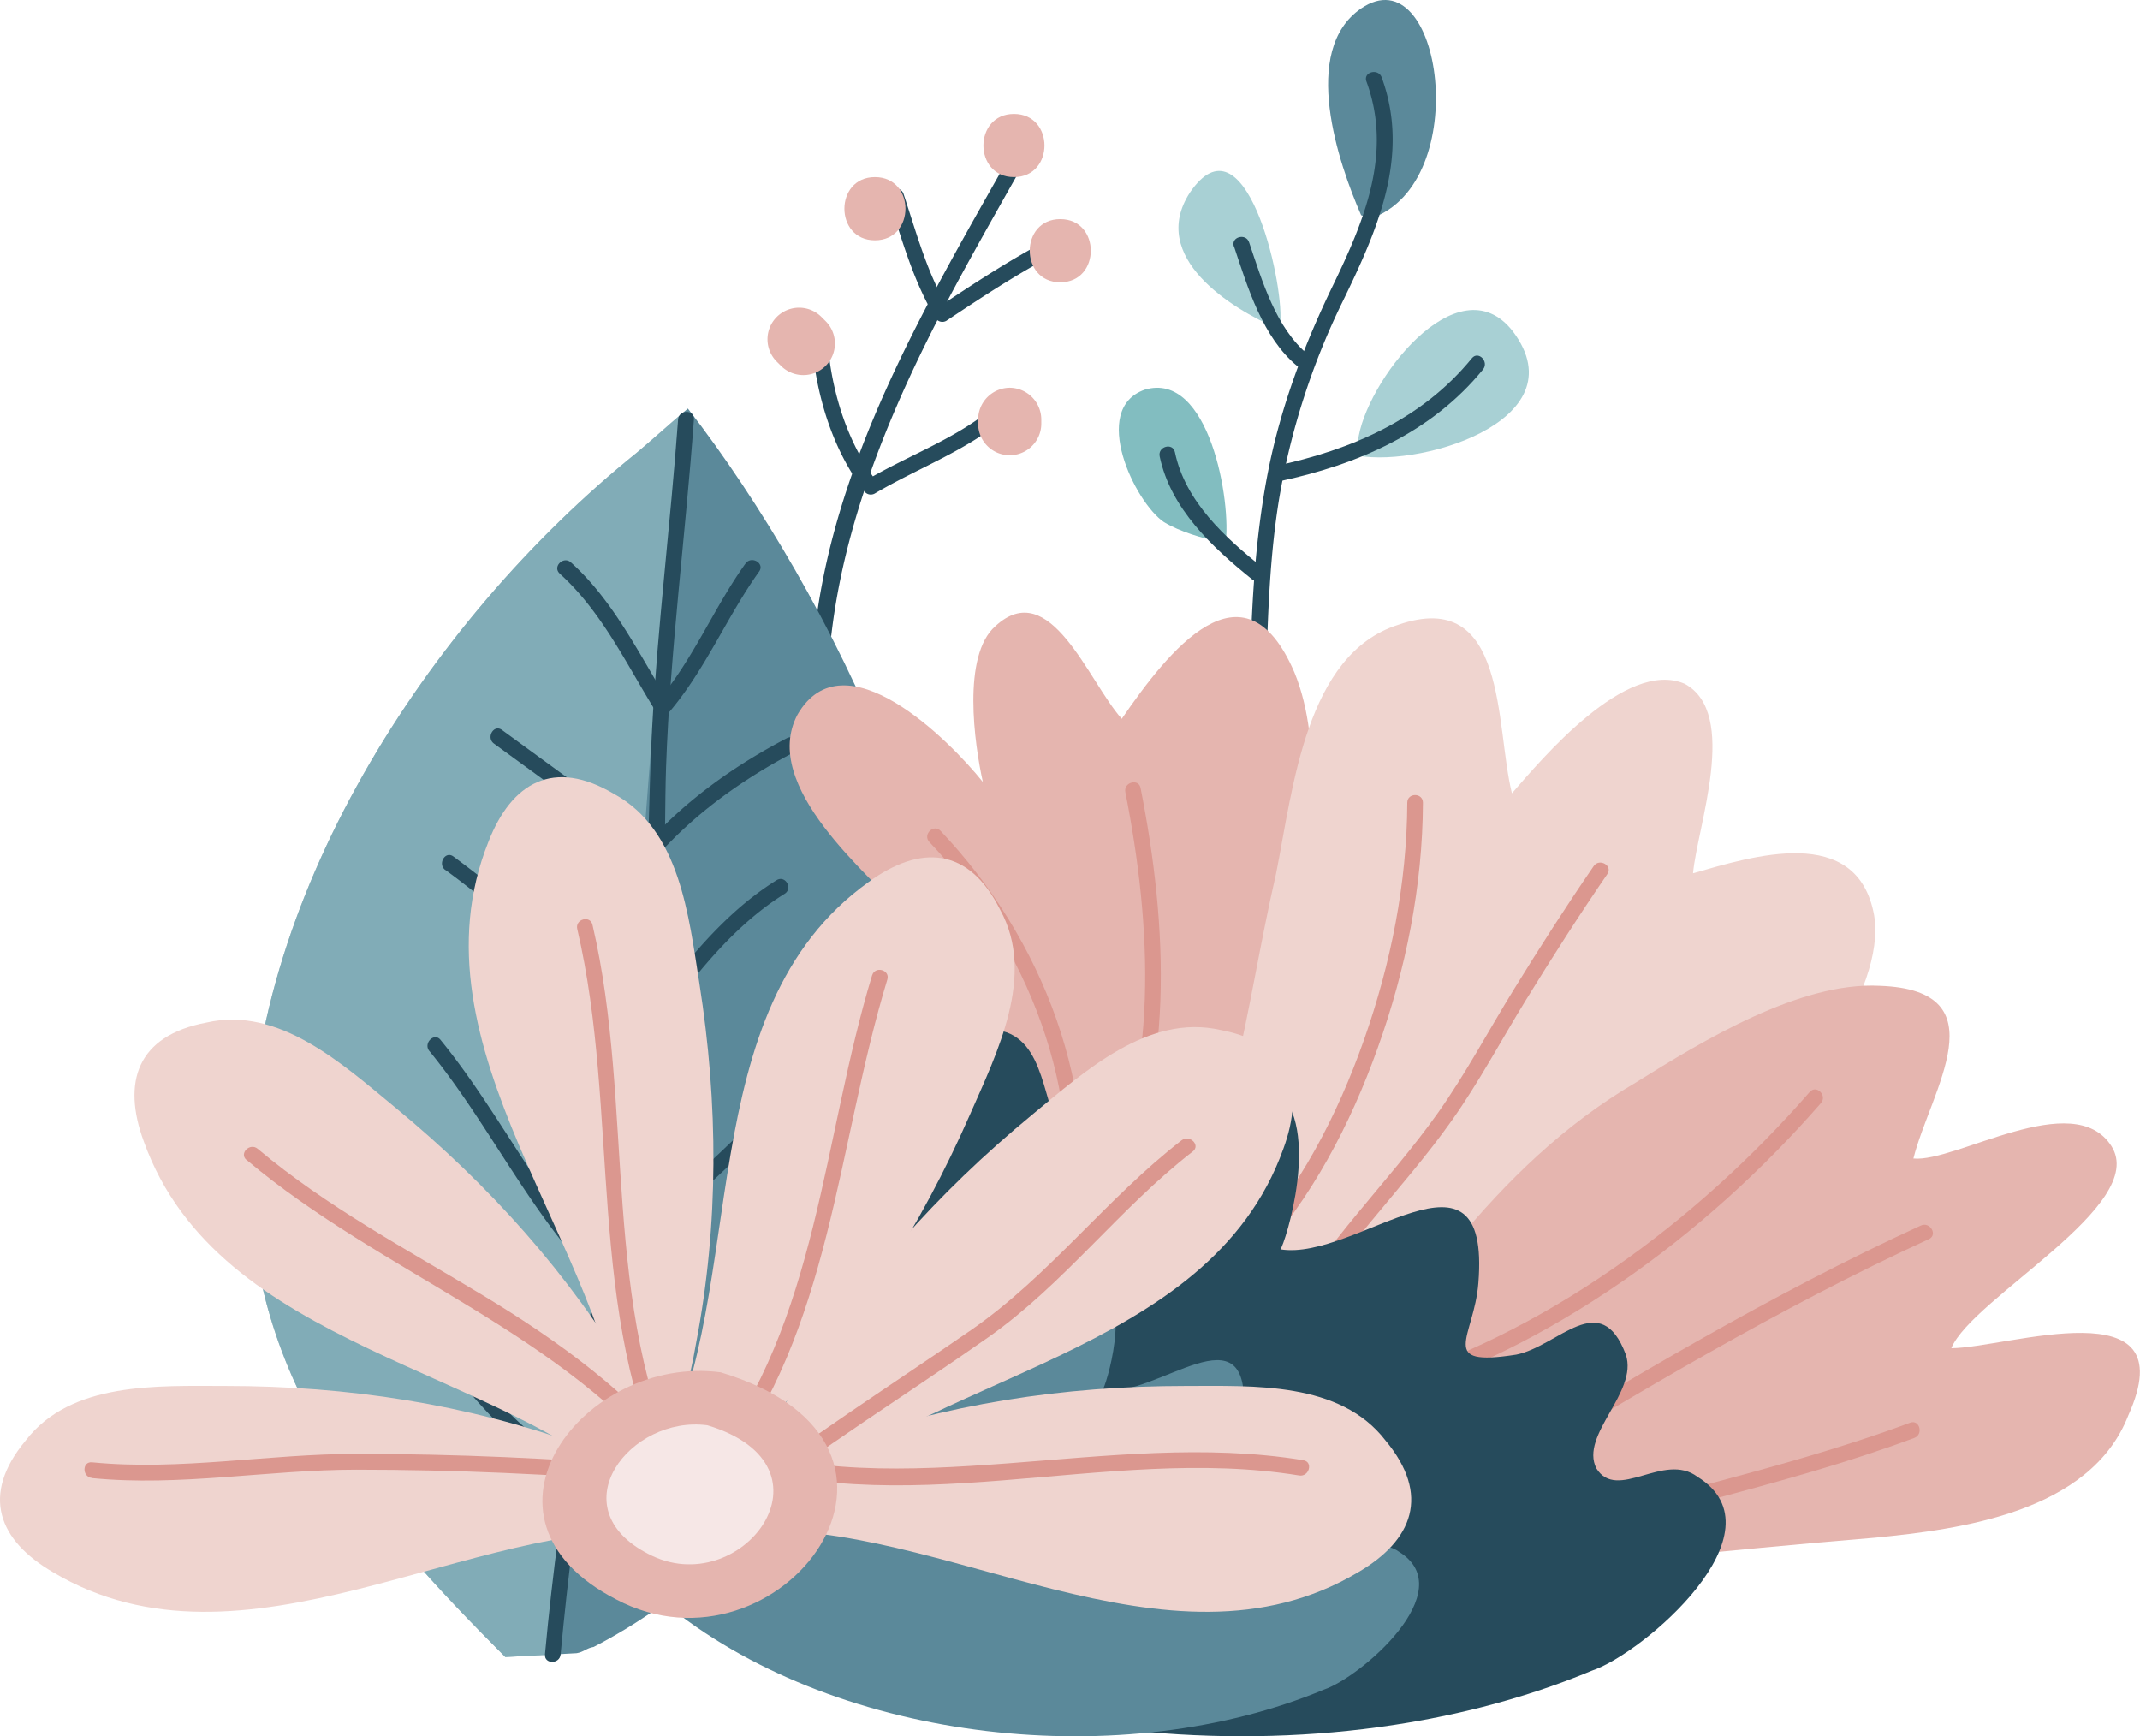 <svg xmlns="http://www.w3.org/2000/svg" viewBox="0 0 683.66 554.66"><defs><style>.cls-1{fill:#264b5c;}.cls-2{fill:#e5b5af;}.cls-3{fill:#a8d0d4;}.cls-4{fill:#5b899a;}.cls-5{fill:#82bdc0;}.cls-6{opacity:0.5;}.cls-7{fill:#efd4cf;}.cls-8{fill:#db978f;}.cls-9{fill:#f6e7e6;}</style></defs><title>deco01</title><g id="Calque_2" data-name="Calque 2"><g id="Calque_1-2" data-name="Calque 1"><path class="cls-1" d="M267.14,255.74C256.34,197.21,278,142,305.28,91.24c7.62-14.16,15.62-28.12,23.51-42.13,1.59-2.83-2.77-5.38-4.36-2.55-28.16,50-59.39,101.58-64.64,160.05a186.08,186.08,0,0,0,2.48,50.47c.59,3.19,5.46,1.84,4.87-1.34Z"/><path class="cls-1" d="M283.81,63.31c4.29,13,7.9,26.48,15.05,38.28a2.56,2.56,0,0,0,3.45.91c12.24-8.16,24.54-16.23,37.68-22.88,2.9-1.47.35-5.82-2.55-4.36C324.3,81.92,312,90,299.77,98.14l3.45.9C296.29,87.62,292.83,74.56,288.67,62c-1-3.07-5.89-1.75-4.86,1.34Z"/><path class="cls-1" d="M259.49,111.08c1.61,16.19,6.59,32.58,16.5,45.68a2.58,2.58,0,0,0,3.45.91c14.08-8.31,29.71-13.8,42.22-24.62,2.46-2.13-1.12-5.68-3.56-3.57C306,140,290.56,145.25,276.89,153.31l3.45.91c-9.35-12.38-14.28-27.81-15.8-43.14-.32-3.2-5.37-3.23-5.05,0Z"/><path class="cls-2" d="M263.77,102.6l-1.35-1.35a10.09,10.09,0,0,0-14.27,14.28l1.35,1.34a10.09,10.09,0,0,0,14.27-14.27Z"/><path class="cls-2" d="M322.57,123.87A10.18,10.18,0,0,0,312.48,134v1.34a10.09,10.09,0,1,0,20.18,0V134A10.18,10.18,0,0,0,322.57,123.87Z"/><path class="cls-2" d="M279.51,56.58c-13,0-13,20.19,0,20.19S292.53,56.58,279.51,56.58Z"/><path class="cls-2" d="M338.72,70c-13,0-13,20.18,0,20.18S351.73,70,338.72,70Z"/><path class="cls-2" d="M323.92,36.4c-13,0-13,20.18,0,20.18S336.93,36.4,323.92,36.4Z"/><path class="cls-3" d="M408,104.88c-14.45-6.19-41.29-22.71-27.87-43.35,17.54-25.8,29.93,27.87,28.9,41.28"/><path class="cls-3" d="M433.81,141c2.06-18.57,32-57.79,49.54-35.09,21.68,28.9-32,44.38-51.6,39.22"/><path class="cls-4" d="M434.84,68.76c-7.22-16.52-19.61-52.64,0-66.06,25.8-17.55,36.13,55.73,3.1,67.09"/><path class="cls-5" d="M389.43,173c-5.16-1-12.39-3.1-17.55-6.19-9.29-6.2-23.74-36.13-6.19-42.32,20.64-6.19,27.87,36.12,25.8,49.54"/><path class="cls-1" d="M363.87,311.42c31-16.5,39.25-55.72,40.35-88,.72-21.42.95-42.8,4.41-64a229.91,229.91,0,0,1,20.31-63.1c11-22.65,21.7-46.41,12.46-71.61-1.11-3-6-1.72-4.86,1.34,8.43,23-.78,44.63-10.83,65.39-9.14,18.89-16.48,38.38-20.57,59-3.93,19.91-5.14,40.22-5.71,60.46-.49,17.17-1.1,34-5.74,50.71-5.14,18.51-14.9,36.13-32.37,45.41-2.87,1.53-.32,5.89,2.55,4.36Z"/><path class="cls-1" d="M394.22,78.71c4.4,13.17,9.13,29.11,20.26,38.28,2.49,2,6.08-1.51,3.57-3.57-10.47-8.62-14.82-23.66-19-36-1-3.06-5.9-1.75-4.87,1.34Z"/><path class="cls-1" d="M470.21,114.45c-16,19.62-38.62,29.3-62.87,34.44-3.18.68-1.84,5.54,1.34,4.87,25-5.31,48.61-15.51,65.1-35.74,2-2.5-1.51-6.09-3.57-3.57Z"/><path class="cls-1" d="M370.48,145.8c3.51,16.7,16.77,29,29.55,39.3,2.51,2,6.1-1.53,3.57-3.56-12.11-9.73-24.92-21.22-28.25-37.08-.67-3.17-5.54-1.83-4.87,1.34Z"/><path class="cls-4" d="M161.43,529.36c-43.64-43.76-81.49-87.28-81.75-155.07-.81-86.1,56.47-175.54,123.87-229.77,5.09-4.25,11.12-9.79,16.2-14,46.09,59.47,95.32,161,86.71,238.22-6.59,60.82-62.55,129.35-116.8,157.39-2.25.35-3.19,1.64-5.44,2"/><g class="cls-6"><path class="cls-3" d="M197.23,377.28c5.22-39.4,6.26-79,9.21-118.58,3.13-41.94,7.12-83.82,10.42-125.75-4.38,3.78-9.15,8.11-13.31,11.57C136.15,198.75,78.87,288.19,79.68,374.29c.26,67.79,38.11,111.31,81.75,155.07l15.19-.84C180.48,477.89,190.56,427.71,197.23,377.28Z"/></g><path class="cls-1" d="M178.8,183.24c13.48,12.16,21.28,28.87,30.72,44.06a2.56,2.56,0,0,0,4,.51c11.77-13.71,18.57-30.63,29-45.23,1.89-2.65-2.48-5.17-4.36-2.55-10.2,14.24-16.78,30.86-28.25,44.21l4,.51c-9.67-15.55-17.7-32.63-31.51-45.08-2.4-2.17-6,1.39-3.57,3.57Z"/><path class="cls-1" d="M157.86,237.58l49.32,36a2.51,2.51,0,0,0,3-.39c12.26-13.73,27.46-24.47,43.71-33,2.88-1.51.33-5.86-2.54-4.36-16.6,8.68-32.22,19.75-44.74,33.76l3.06-.4-49.31-36c-2.63-1.92-5.15,2.46-2.55,4.36Z"/><path class="cls-1" d="M142.33,277.94C164,293.85,184.76,313.52,200,335.71a2.56,2.56,0,0,0,4.35,0c13.19-18.09,27-38.13,46.3-50.17,2.75-1.72.22-6.08-2.55-4.36-20.11,12.54-34.37,33.15-48.1,52h4.35c-15.8-23-37.13-43.12-59.51-59.57-2.62-1.93-5.14,2.45-2.55,4.35Z"/><path class="cls-1" d="M216.63,134c-2.39,33-6.54,65.78-8.31,98.79-1.24,23.11-.85,46.07-3.25,69.12-5.18,49.71-13.83,99-21.09,148.46-3.81,26-7.5,52-9.88,78.12-.3,3.23,4.75,3.21,5,0,4.53-49.55,13.06-98.72,20.43-147.9,3.54-23.59,7-47.21,9.7-70.91,1.09-9.63,2.06-19.29,2.68-29,.75-11.85.47-23.7.87-35.56C214.08,208,219,171.1,221.68,134c.24-3.24-4.81-3.22-5.05,0Z"/><path class="cls-1" d="M137.19,335.78c19.32,23.7,32.21,52.1,53.83,74a2.55,2.55,0,0,0,3.57,0c22-24.55,49-44.09,69-70.49,2-2.58-2.42-5.1-4.36-2.54-19.73,26-46.54,45.25-68.23,69.46h3.57c-21.6-21.88-34.52-50.32-53.83-74-2-2.52-5.6,1.07-3.57,3.57Z"/><path class="cls-1" d="M104.5,397.17c10,14.56,24.85,23.91,36.31,37,9.34,10.72,18.48,22.39,30.17,30.69,3.92,2.79,8.58,5.36,13.55,4.75,5.45-.66,10.73-4,15.28-6.88,11.81-7.38,22.94-16.15,34.14-24.43,20.49-15.16,39.69-32,58.87-48.74,2.44-2.14-1.14-5.7-3.57-3.57-27,23.64-54.61,46.29-83.94,67-5.23,3.69-10.65,7.5-16.54,10.08-4.8,2.11-8.22,1.83-12.73-.89-11.5-6.93-20.44-18.62-29.12-28.63a142.51,142.51,0,0,0-15.29-15.4c-8.36-7.15-16.52-14.43-22.77-23.56-1.82-2.67-6.2-.14-4.36,2.55Z"/><path class="cls-2" d="M300.55,379c17.49-32.3,12.11-57.87-10.77-86.13-12.11-13.45-47.1-41.71-35-64.59,14.81-25.56,48.45,8.08,59.21,21.53-2.69-12.11-6.73-40.36,4-49.78,17.49-16.15,29.6,17.49,40.37,29.6,14.8-21.53,39-52.48,55.17-14.8,9.42,22.87,5.38,56.52,0,79.39-4,21.53-9.42,45.75-16.15,65.94-6.73,21.53-24.22,37.67-32.29,57.86"/><path class="cls-7" d="M370,402.79c25.56-41.71,26.91-76.7,37.68-123.8,5.38-26.91,9.41-70,39-79.39,35-12.11,30.95,32.29,36.33,53.83,9.42-10.77,36.33-43.06,55.17-35,17.5,9.42,4,45.75,2.69,60.55,18.84-5.38,52.48-16.14,57.86,13.46,4,24.22-25.56,61.9-41.71,76.7-30.95,32.29-82.08,61.9-125.14,75.36"/><path class="cls-2" d="M418.88,458.88c30.95-41.72,57.86-86.13,103.62-113,21.53-13.45,52.48-32.29,78-30.95,39,1.35,16.15,33.64,10.77,55.17,13.46,1.35,51.13-22.87,63.24-4s-44.4,48.44-51.13,64.59c17.49,0,75.36-20.19,56.52,21.53-12.11,31-53.83,36.33-80.74,39-48.44,4-96.89,9.42-145.33,13.46"/><path class="cls-8" d="M296.91,269c31.29,33,49.92,79.77,42.42,125.38-.53,3.17,4.34,4.54,4.86,1.34,7.81-47.48-11.07-95.9-43.71-130.29-2.24-2.36-5.8,1.21-3.57,3.57Z"/><path class="cls-8" d="M359.51,253.06C367.79,295,370.86,344,350.35,383c-1.51,2.87,2.84,5.43,4.35,2.55,21.2-40.28,18.24-90.51,9.68-133.82-.63-3.18-5.5-1.83-4.87,1.34Z"/><path class="cls-8" d="M449.58,256.43c-.11,25.73-5.25,51.39-13.78,75.62s-20.62,47.59-38,66.58c-2.19,2.39,1.37,6,3.57,3.57,17.59-19.27,30-42.88,38.73-67.32,9-25.07,14.38-51.77,14.48-78.45,0-3.25-5-3.25-5,0Z"/><path class="cls-8" d="M509.13,276.69c-8.87,12.93-17.33,26.13-25.55,39.48-8.06,13.08-15.32,26.8-24.2,39.34-16.05,22.63-36.68,41.82-49.83,66.5-1.52,2.87,2.83,5.42,4.36,2.55,13.13-24.67,33.78-43.88,49.82-66.5,8.71-12.28,15.83-25.71,23.71-38.53,8.38-13.62,17-27.1,26.05-40.3,1.84-2.68-2.53-5.21-4.36-2.54Z"/><path class="cls-8" d="M578.15,348.84c-36.42,41.79-85.21,77.78-138.83,93.55-3.11.91-1.79,5.78,1.34,4.86,54.42-16,104.08-52.41,141.06-94.84,2.13-2.44-1.43-6-3.57-3.57Z"/><path class="cls-8" d="M613.65,391.51c-48,22-93.45,49.33-138.6,76.7-2.77,1.68-.24,6,2.55,4.35,45.15-27.36,90.55-54.65,138.6-76.7,2.95-1.35.38-5.7-2.55-4.35Z"/><path class="cls-8" d="M610.22,454.5c-43.05,16-88.45,24.2-131.88,39-3,1-1.74,5.92,1.34,4.86,43.43-14.82,88.83-23,131.88-39,3-1.12,1.71-6-1.34-4.86Z"/><path class="cls-1" d="M213.92,490.57c21.53-20.19,32.3-52.48,43.06-79.4,8.08-21.53,28.26-76.7,55.17-82.08,20.19-2.69,20.19,17.49,25.57,31,12.11,24.22,12.11,14.8,28.26,0,10.76-8.07,26.91-21.53,41.72-12.11,14.8,12.11,2.69,49.79,1.34,51.13,24.22,4,67.28-39,63.25,10.77-1.35,17.49-13.46,26.91,12.11,22.87,13.45-2.69,26.91-21.53,35,0,4,12.11-14.8,25.57-9.42,36.34,6.73,10.76,21.53-5.39,32.3,2.69,28.26,17.49-17.49,56.51-33.64,61.9C418.46,571.3,292,557.85,215.27,497.29c-1.35,0-1.35-1.34-2.69-2.69"/><path class="cls-4" d="M213.53,509.11c15.31-14.35,23-37.3,30.61-56.43,5.74-15.3,20.08-54.52,39.21-58.34,14.35-1.92,14.35,12.43,18.17,22,8.61,17.22,8.61,10.53,20.09,0,7.65-5.73,19.12-15.3,29.65-8.6,10.52,8.6,1.91,35.38.95,36.34,17.22,2.87,47.82-27.74,45,7.65-1,12.44-9.56,19.13,8.61,16.26,9.56-1.91,19.13-15.3,24.87,0,2.86,8.61-10.52,18.17-6.7,25.82,4.78,7.66,15.3-3.82,22.95,1.92,20.09,12.43-12.43,40.17-23.91,44-64.07,26.78-154,17.21-208.49-25.82-1,0-1-1-1.91-1.92"/><path class="cls-7" d="M212.84,489.2c-62.4-4.35-135,49.34-195.91,13.06C-.48,492.1-6.29,477.59,8.22,460.17c14.52-18.86,42.09-17.41,63.86-17.41,39.18,0,76.91,5.8,113.19,18.87,13.06,4.35,24.67,10.15,36.28,14.51"/><path class="cls-7" d="M205.45,479.17c-45.39-43-135.53-47.74-159.5-114.5-7-18.91-2.24-33.81,20-38,23.19-5.33,43.55,13.32,60.35,27.16,30.24,24.92,55.67,53.39,75.37,86.54,7.31,11.67,12.58,23.53,18.77,34.27"/><path class="cls-7" d="M238,489.2c62.4-4.35,135,49.34,195.91,13.06,17.41-10.16,23.22-24.67,8.71-42.09-14.52-18.86-42.09-17.41-63.86-17.41-39.18,0-76.91,5.8-113.19,18.87-13.06,4.35-24.67,10.15-36.28,14.51"/><path class="cls-7" d="M250.46,481.55c45.4-43,135.54-47.75,159.51-114.5,7-18.92,2.23-33.81-20-38-23.2-5.33-43.55,13.32-60.35,27.16-30.24,24.92-55.67,53.39-75.37,86.54-7.31,11.67-12.58,23.53-18.77,34.27"/><path class="cls-7" d="M199.45,460.35C194,398,129.71,334.71,156.06,268.85c7.33-18.78,20.76-26.77,40.22-15.15,20.89,11.4,23.75,38.87,27.14,60.37,6.09,38.7,6.23,76.88-1,114.75-2.27,13.58-6.2,25.95-8.69,38.1"/><path class="cls-7" d="M210.72,466.34c29.09-55.38,9.11-143.41,66.84-184.62,16.31-11.85,31.93-11.33,42,9,11.44,20.88-1,45.54-9.74,65.46-15.76,35.88-36.25,68.09-62.8,96.05-9.24,10.21-19.22,18.5-27.88,27.38"/><path class="cls-8" d="M78.76,370.54C122.51,407.38,179.83,425.43,216,471.46c2,2.55,5.56-1,3.57-3.56-17.77-22.61-40.9-39.36-65.32-54.11S104.33,385.5,82.33,367c-2.47-2.08-6.06,1.48-3.57,3.57Z"/><path class="cls-8" d="M184.41,296.76c13.75,58.78,2.48,122.63,29.86,178.23,1.44,2.91,5.79.36,4.36-2.55-27.09-55-15.74-118.8-29.35-177-.74-3.16-5.61-1.82-4.87,1.34Z"/><path class="cls-8" d="M278.61,311.57c-15.8,51.87-17.31,110.62-51.83,155-2,2.53,1.57,6.13,3.57,3.57,35.23-45.28,37-104.27,53.12-157.21.95-3.11-3.92-4.44-4.86-1.34Z"/><path class="cls-8" d="M377.49,364.28c-23.95,18.52-42.36,43.41-67.32,60.66-25.67,17.74-52.1,34.42-76.66,53.72-2.56,2,1,5.56,3.56,3.57,25.21-19.81,52.51-36.64,78.71-55.06,24.1-16.95,42-41.31,65.28-59.32,2.56-2-1-5.53-3.57-3.57Z"/><path class="cls-8" d="M29.41,472.2c28.12,2.77,56.28-2.68,84.41-2.69,31.56,0,63.11,1.44,94.56,4,3.23.27,3.22-4.78,0-5.05-31.45-2.59-63-4-94.56-4-28.13,0-56.29,5.45-84.41,2.69-3.23-.32-3.21,4.73,0,5Z"/><path class="cls-8" d="M416.39,466.48c-31.29-5.1-63-1.36-94.38,1s-64,3.86-93.94-7.54c-3-1.15-4.35,3.72-1.34,4.87,60.53,23.05,126.14-3.58,188.32,6.55,3.18.52,4.54-4.35,1.34-4.87Z"/><path class="cls-2" d="M230.26,438.41c-43.54-5.81-84.17,46.44-33.38,72.56,52.25,27.57,110.29-49.35,33.38-72.56"/><path class="cls-9" d="M226,455.32c-24.65-3.28-47.66,26.3-18.9,41.09,29.58,15.62,62.46-27.94,18.9-41.09"/></g></g></svg>